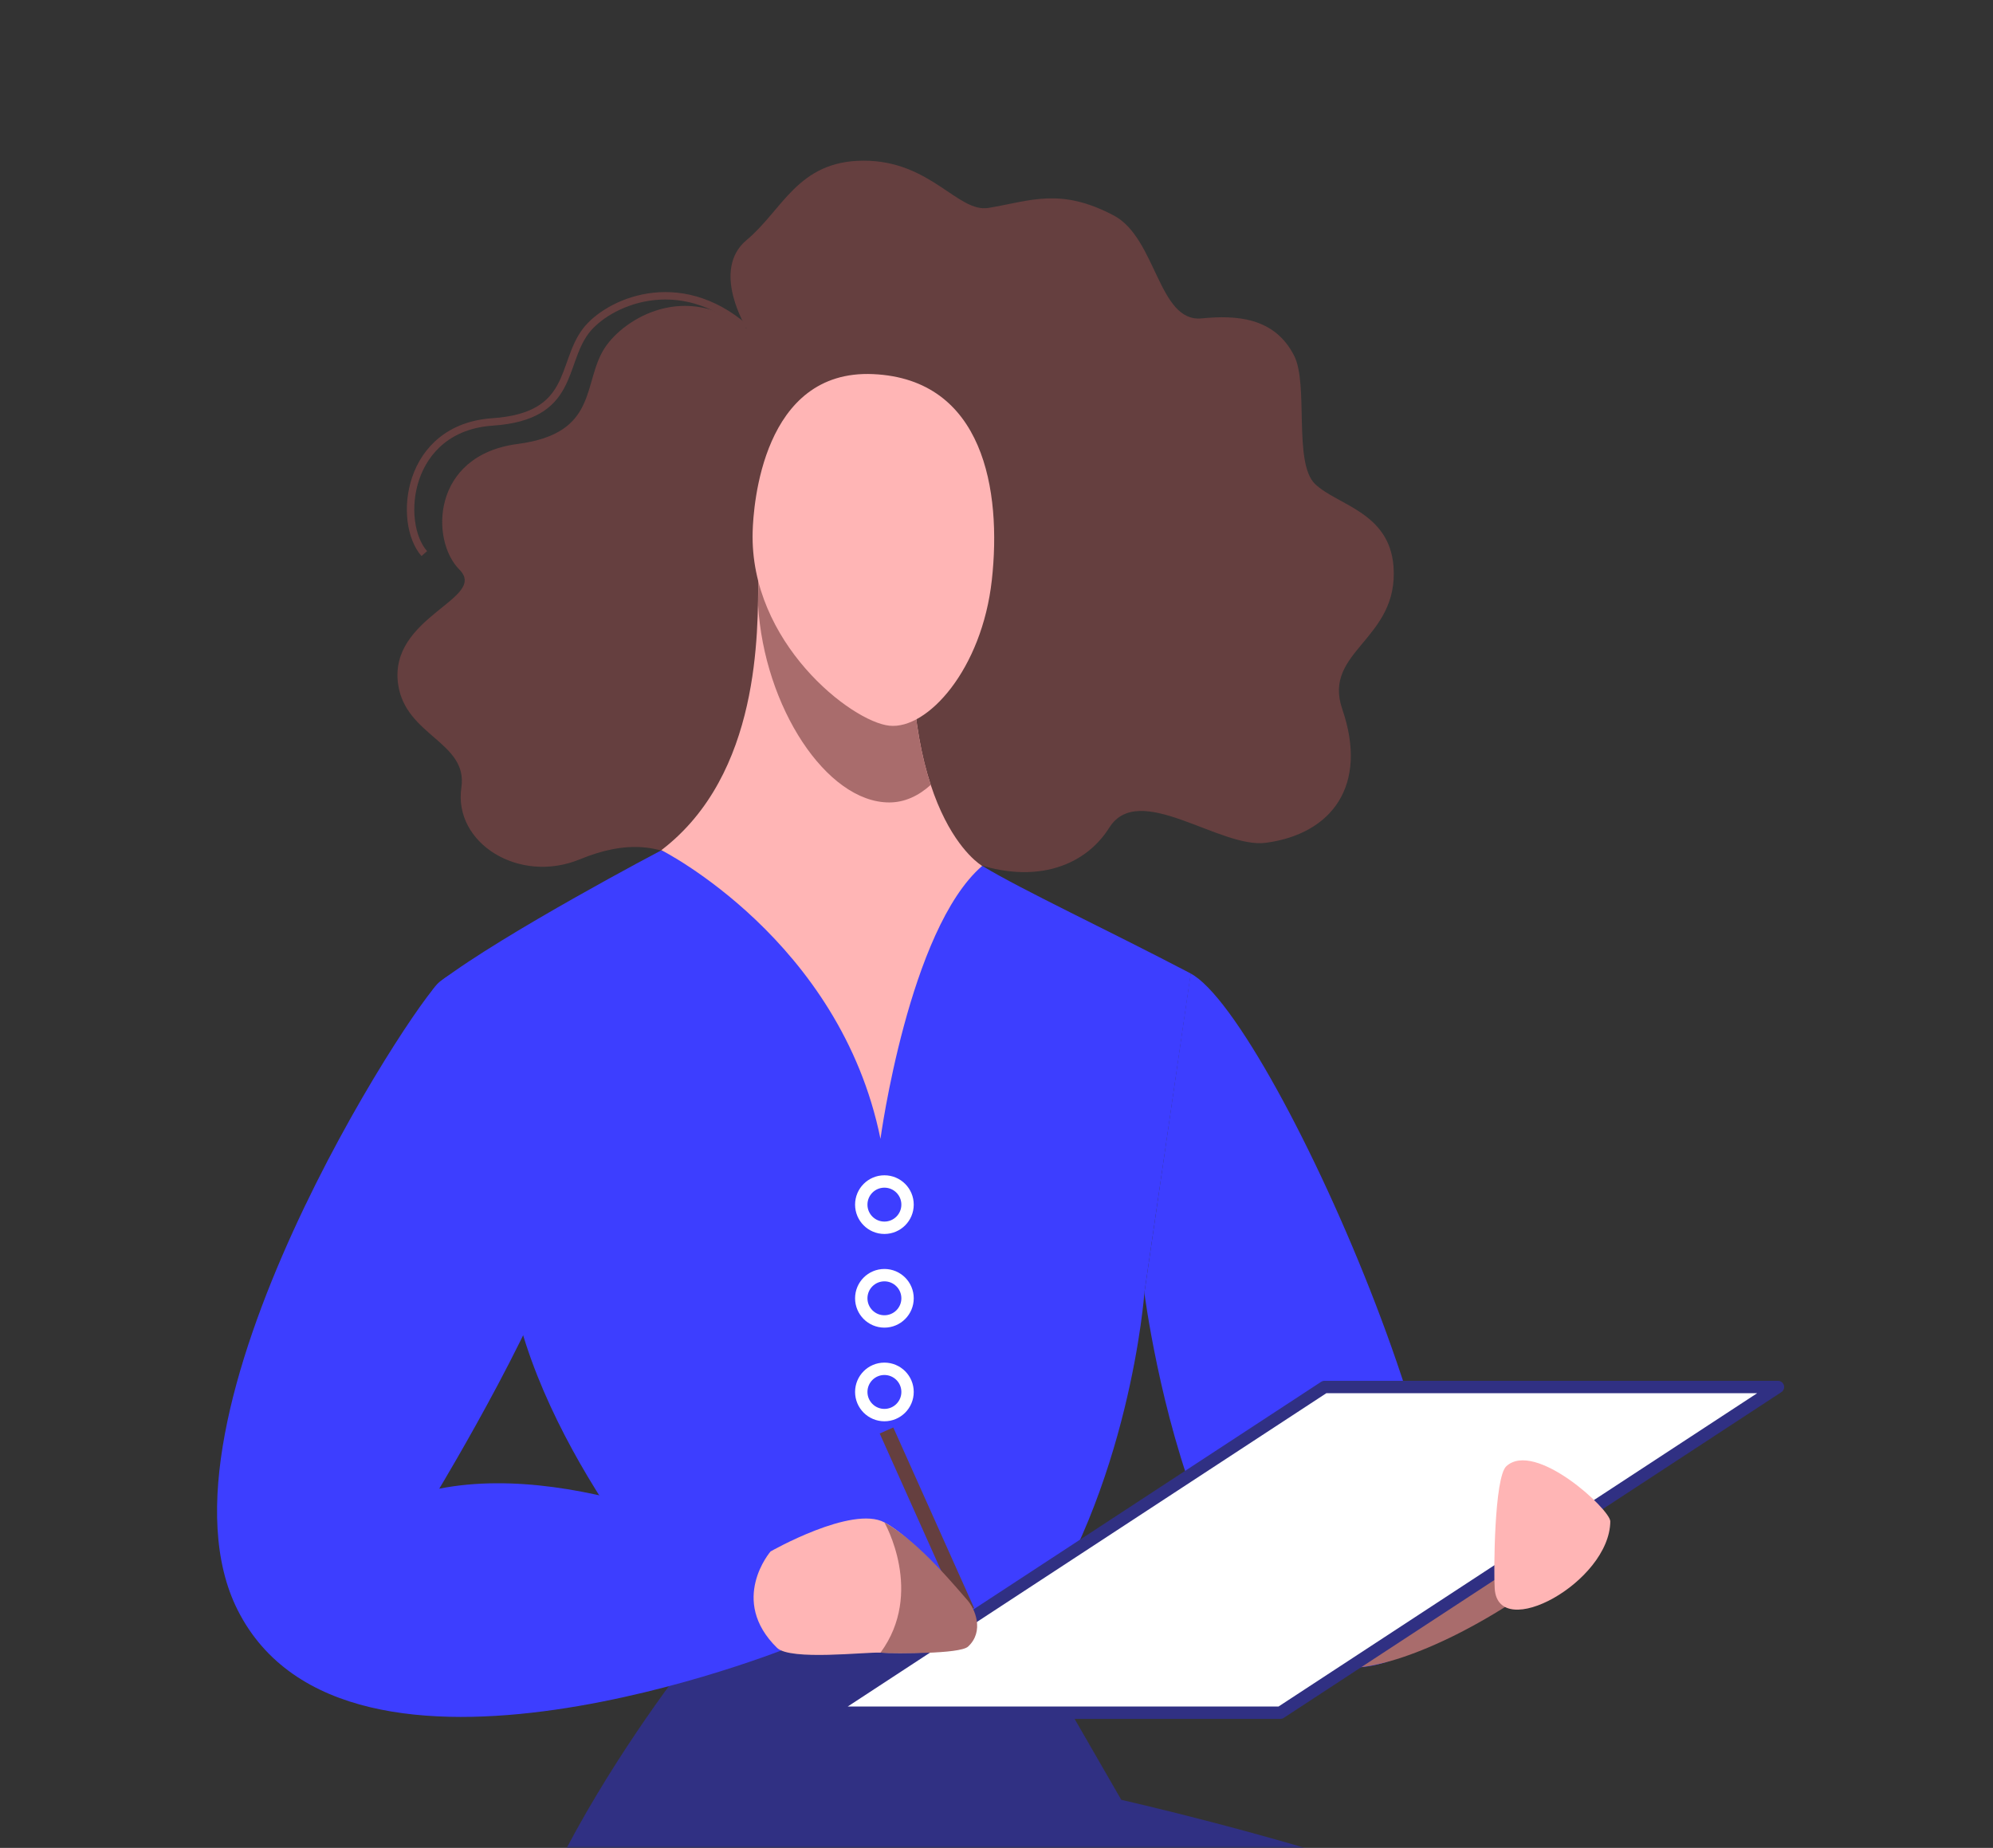 <svg width="453" height="420" viewBox="0 0 453 420" fill="none" xmlns="http://www.w3.org/2000/svg">
    <rect x="0" y="0" width="453" height="420" fill="#333333" stroke="none"/>
    <mask id="mask0" mask-type="alpha" maskUnits="userSpaceOnUse" x="0" y="0" width="453" height="420">
        <rect y="0.639" width="453" height="419.361" fill="#C4C4C4"/>
    </mask>
    <g mask="url(#mask0)">
        <g clip-path="url(#clip0)">
            <path d="M160.777 371.806C160.777 371.806 109.29 434.117 112.953 475.673C116.616 517.229 159.297 529.517 237.857 528.6C237.857 528.6 240.159 590.934 280.955 691.763C280.955 691.763 299.888 695.42 323.152 691.763C323.152 691.763 342.844 693.749 357.473 691.667C357.473 691.667 388.665 487.798 384.873 467.121C379.849 439.721 280.561 415.004 254.86 409.069L233.373 371.806C233.373 371.806 190.231 377.286 160.777 371.806Z" fill="#303083"/>
            <path d="M260.115 293.834C260.115 293.834 256.919 338.355 233.165 371.916C233.165 371.916 194.343 378.538 160.586 371.916C160.586 371.916 127.137 336.74 117.55 298.616C117.55 298.616 85.699 234.015 100.108 223.055C114.517 212.095 150.368 193.235 150.368 193.235L223.291 196.814C232.293 202.282 251.484 211.223 270.664 221.266L260.115 293.834Z" fill="#3D3EFF"/>
            <path d="M201.022 279.053C203.928 279.053 206.283 276.698 206.283 273.793C206.283 270.887 203.928 268.532 201.022 268.532C198.117 268.532 195.762 270.887 195.762 273.793C195.762 276.698 198.117 279.053 201.022 279.053Z" fill="#3D3EFF" stroke="white" stroke-width="2.813" stroke-linejoin="round"/>
            <path d="M201.022 300.344C203.928 300.344 206.283 297.989 206.283 295.084C206.283 292.178 203.928 289.823 201.022 289.823C198.117 289.823 195.762 292.178 195.762 295.084C195.762 297.989 198.117 300.344 201.022 300.344Z" fill="#3D3EFF" stroke="white" stroke-width="2.813" stroke-linejoin="round"/>
            <path d="M201.022 321.629C203.928 321.629 206.283 319.273 206.283 316.368C206.283 313.463 203.928 311.107 201.022 311.107C198.117 311.107 195.762 313.463 195.762 316.368C195.762 319.273 198.117 321.629 201.022 321.629Z" fill="#3D3EFF" stroke="white" stroke-width="2.813" stroke-linejoin="round"/>
            <path d="M270.62 221.262C289.794 231.31 346.215 360.626 322.736 374.297C273.979 402.727 260.115 293.841 260.115 293.841L270.62 221.262Z" fill="#3D3EFF"/>
            <path d="M302.222 378.332C308.805 381.145 325.791 375.963 344.667 363.597C363.543 351.23 342.13 343.066 342.13 343.066C342.13 343.066 317.036 332.995 301.727 340.253C286.418 347.511 289.614 372.903 302.222 378.332Z" fill="#A96C6C"/>
            <path d="M404.121 315.243H301.058L187.969 389.269H291.026L404.121 315.243Z" fill="white" stroke="#303083" stroke-width="2.813" stroke-linejoin="round"/>
            <path d="M366.014 345.782C366.014 343.093 348.921 327.272 342.383 333.247C339.643 335.745 339.486 357.198 339.739 361.069C340.538 373.391 365.873 359.578 366.014 345.782Z" fill="#FFB5B5"/>
            <path d="M100.063 223.055C94.206 227.702 32.024 322.37 54.029 365.963C78.852 415.171 179.698 374.313 179.698 374.313C179.698 374.313 166.904 370.374 175.124 353.934C175.124 353.934 133.399 331.733 99.838 338.355C99.838 338.355 125.866 295.201 128.606 278.305C131.346 261.409 121.072 206.39 100.063 223.055Z" fill="#3D3EFF"/>
            <path d="M201.495 325.125L219.87 366.169" stroke="#653F3F" stroke-width="3.376" stroke-miterlimit="10"/>
            <path d="M175.152 352.615C175.152 352.615 193.646 342.072 201.033 346.021C209.129 350.342 218.84 364.025 219.729 366.327C220.618 368.628 220.365 371.019 220.224 373.483C220.084 375.948 203.345 375.807 200.127 375.621C196.909 375.436 179.636 377.484 176.62 374.53C165.553 363.693 175.152 352.615 175.152 352.615Z" fill="#FFB5B5"/>
            <path d="M200.121 375.624C203.362 375.81 218.159 375.996 220.044 374.24C223.786 370.769 221.642 365.581 219.769 363.55C218.053 361.682 208.921 350.345 201.027 346.041C201.027 346.041 210.181 361.969 200.121 375.641" fill="#A96C6C"/>
            <path d="M169.7 74.649C169.7 74.649 161.48 61.405 169.7 54.558C177.92 47.711 181.302 36.593 196.183 36.52C211.555 36.447 217.687 48.431 224.726 47.249C234.29 45.646 240.997 42.562 253.144 48.971C262.867 54.102 263.272 73.338 273.129 72.365C280.972 71.594 289.682 72.089 294.132 80.805C297.508 87.404 293.907 105.234 298.926 110.028C303.944 114.821 315.805 116.385 316.738 128.746C317.976 145.451 300.535 147.91 305.092 161.171C311.09 178.612 302.628 189.561 287.74 191.553C277.27 192.943 258.872 177.375 252.126 188.127C246.37 197.292 234.313 201.371 219.493 195.441C204.674 189.511 195.52 191.328 186.388 195.21C177.257 199.092 166.066 204.567 158.532 197.944C150.999 191.322 141.906 191.137 131.875 195.283C117.955 201.039 103.017 191.576 104.868 179.001C106.404 168.609 92.142 167.298 90.487 155.483C88.327 140.05 111.035 136.078 104.413 129.455C97.79 122.833 98.027 103.473 117.646 100.907C136.258 98.488 132.274 86.892 137.523 78.965C141.951 72.337 155.775 63.92 169.7 74.649Z" fill="#653F3F"/>
            <path d="M96.44 125.823C90.251 118.813 92.226 97.241 111.963 95.897C130.687 94.625 127.413 82.804 133.146 75.237C137.973 68.874 154.155 61.278 169.469 74.567" stroke="#653F3F" stroke-width="1.688" stroke-miterlimit="10"/>
            <path d="M172.356 131.564C172.215 143.38 172.952 175.962 150.323 193.229C150.323 193.229 190.956 213.636 200.127 258.843C200.127 258.843 206.581 211.194 223.246 196.807C223.246 196.807 203.497 185.611 207.835 131.542L172.356 131.564Z" fill="#FFB5B5"/>
            <path d="M211.555 178.389C208.741 180.932 205.568 182.383 202.125 182.383C187.868 182.383 173.673 160.666 172.305 137.446C172.35 135.162 172.35 133.17 172.373 131.566H207.852C206.069 153.548 208.291 168.453 211.555 178.389Z" fill="#A96C6C"/>
            <path d="M171.073 120.875C171.23 114.934 173.323 83.888 198.467 85.03C223.611 86.172 227.691 111.513 225.44 131.835C223.189 152.157 210.812 165.852 202.153 164.94C193.494 164.029 170.386 145.991 171.073 120.875Z" fill="#FFB5B5"/>
        </g>
    </g>
    <defs>
        <clipPath id="clip0">
            <rect width="356.191" height="745.903" fill="white" transform="translate(49.337 36.52)"/>
        </clipPath>
    </defs>
</svg>
